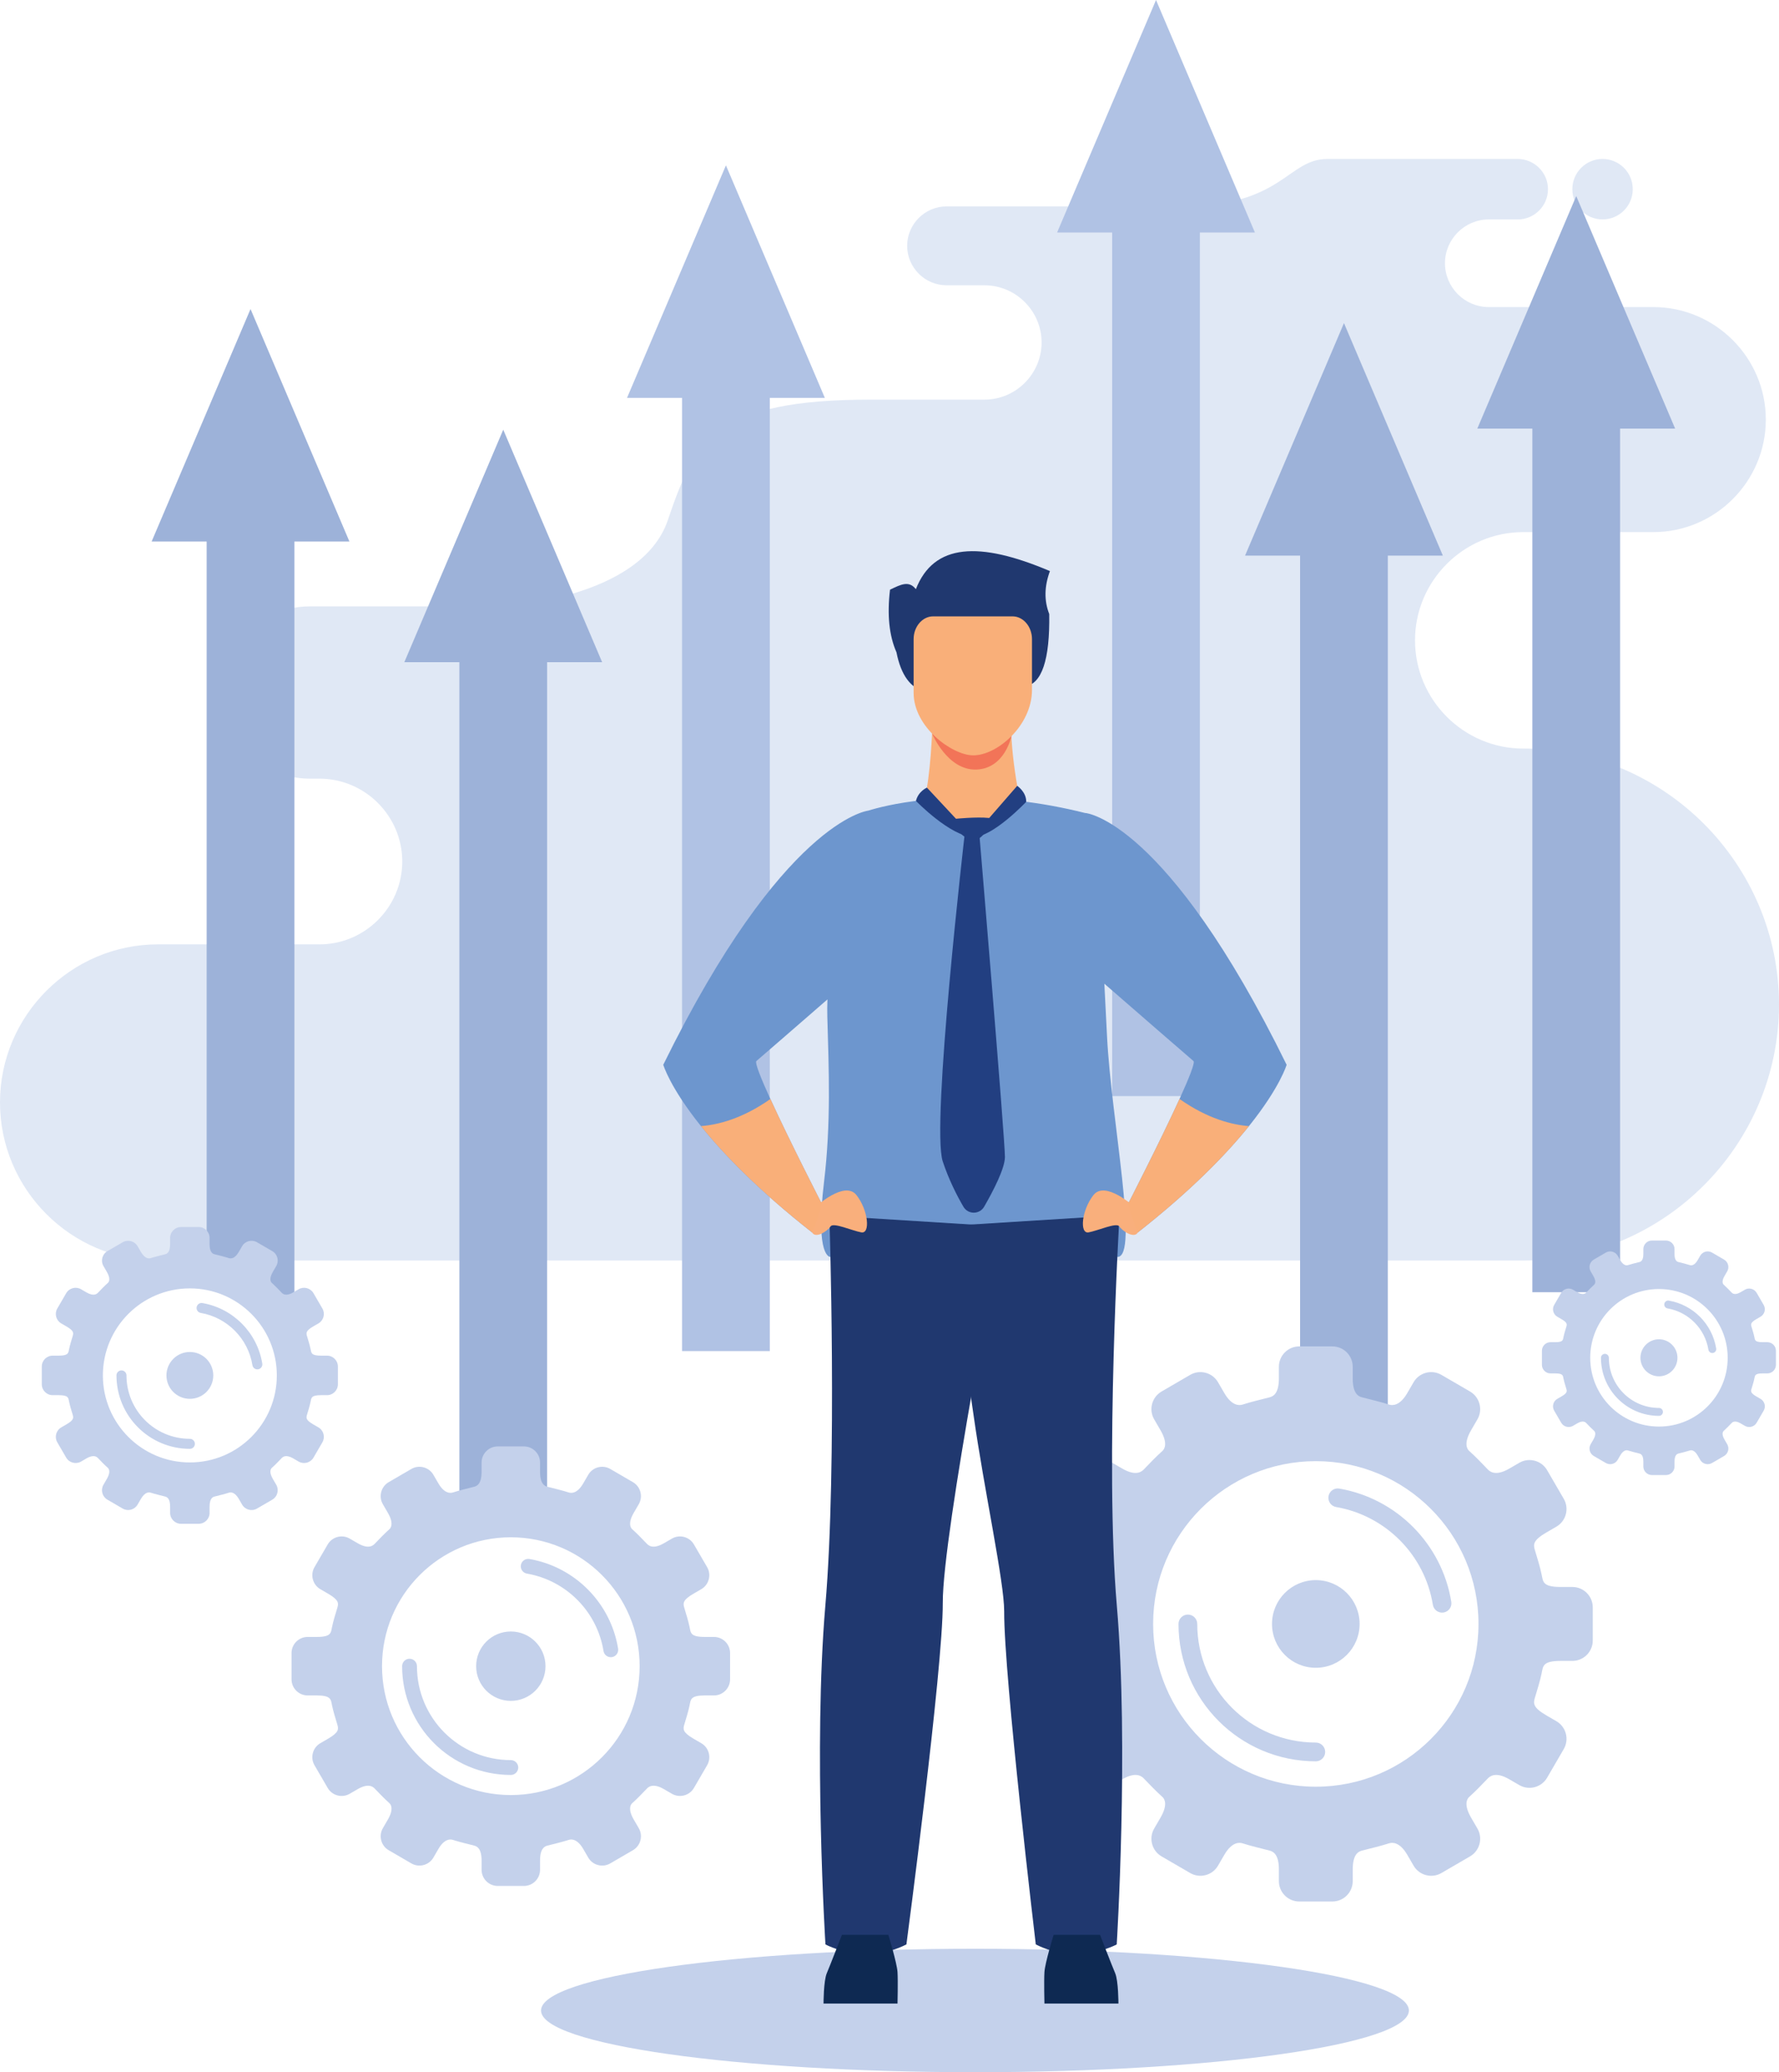 <?xml version="1.0" encoding="UTF-8"?><svg id="a" xmlns="http://www.w3.org/2000/svg" viewBox="0 0 1311.79 1527.08"><path d="M1181.68,161.7c-12.31,0-22.28-9.98-22.28-22.28s9.98-22.28,22.28-22.28,22.28,9.98,22.28,22.28-9.98,22.28-22.28,22.28h0ZM235.55,695.93H116.5c-64.07,0-116.5,52.42-116.5,116.5H0c0,64.07,52.42,116.5,116.5,116.5h1006.65c103.76,0,188.64-84.89,188.64-188.64h0c0-103.75-84.88-188.64-188.64-188.64h0c-43.86,0-79.75-35.89-79.75-79.76h0c0-43.87,35.89-79.76,79.75-79.76h96c45.61,0,82.92-37.32,82.92-82.92h0c0-45.61-37.32-82.92-82.92-82.92h-121.39c-17.75,0-32.28-14.53-32.28-32.29h0c0-17.75,14.53-32.28,32.28-32.28h21.4c12.26,0,22.28-10.03,22.28-22.28h0c0-12.26-10.03-22.28-22.28-22.28h-140.41c-29.57,0-32.86,34.94-107.56,34.94h-173.2c-15.99,0-29.07,13.08-29.07,29.07h0c0,15.99,13.08,29.07,29.07,29.07h27.92c23.17,0,42.13,18.96,42.13,42.13h0c0,23.17-18.96,42.13-42.13,42.13h-84.03c-113.47,0-129.5,29.65-149.37,88.63-19.87,58.98-123.09,63.73-123.09,63.73H228.28c-34.92,0-63.48,28.57-63.48,63.48h0c0,34.91,28.57,63.48,63.48,63.48h7.27c33.58,0,61.06,27.48,61.06,61.06h0c0,33.59-27.48,61.06-61.06,61.06h0Z" style="fill:#e0e8f5; fill-rule:evenodd;"/><path d="M718.92,1527.08c176.23,0,319.97-20.43,319.97-45.48s-143.74-45.49-319.97-45.49-319.97,20.43-319.97,45.49,143.74,45.48,319.97,45.48Z" style="fill:#c4d1eb; fill-rule:evenodd;"/><polygon points="403.42 488 403.42 1124.41 338.73 1124.41 338.73 488 298.14 488 371.08 316.65 444.01 488 403.42 488" style="fill:#9db2d9; fill-rule:evenodd;"/><polygon points="217.08 399.08 217.08 958.44 152.38 943.73 152.38 399.08 111.8 399.08 184.73 227.73 257.66 399.08 217.08 399.08" style="fill:#9db2d9; fill-rule:evenodd;"/><polygon points="567.63 293.21 567.63 995.66 502.94 995.66 502.94 293.21 462.35 293.21 535.28 121.85 608.22 293.21 567.63 293.21" style="fill:#b0c2e4; fill-rule:evenodd;"/><polygon points="884.77 171.35 884.77 807.76 820.07 807.76 820.07 171.35 779.48 171.35 852.42 0 925.35 171.35 884.77 171.35" style="fill:#b0c2e4; fill-rule:evenodd;"/><polygon points="1023.35 409.46 1023.35 1045.86 958.65 1045.86 958.65 409.46 918.07 409.46 991.01 238.1 1063.93 409.46 1023.35 409.46" style="fill:#9db2d9; fill-rule:evenodd;"/><polygon points="1194.62 315.83 1194.62 952.24 1129.92 952.24 1129.92 315.83 1089.34 315.83 1162.27 144.48 1235.2 315.83 1194.62 315.83" style="fill:#9db2d9; fill-rule:evenodd;"/><path d="M877.63,1013.17l-21.15,12.3c-7.13,4.14-9.57,13.36-5.42,20.49l4.66,8.02c5.51,9.47,3.11,13.75,1.4,15.28-4.7,4.21-9.07,8.78-13.44,13.34-1.28,1.34-5.37,5.91-16.12-.34l-7.37-4.28c-7.13-4.14-16.35-1.71-20.5,5.42l-12.29,21.14c-4.15,7.13-1.71,16.35,5.42,20.5l7.31,4.24c10.07,5.87,9.82,8.86,8.54,13.14-1.76,5.87-3.64,11.74-4.92,17.81-1.14,5.41-.62,9.27-14.33,9.27h-8.4c-8.26,0-14.99,6.74-14.99,15v24.46c0,8.26,6.73,15,14.99,15h8.4c13.71,0,13.2,3.86,14.33,9.27,1.28,6.07,3.17,11.94,4.92,17.81,1.27,4.27,1.53,7.28-8.54,13.14l-7.31,4.24c-7.13,4.15-9.57,13.37-5.42,20.5l12.29,21.15c4.15,7.13,13.37,9.57,20.5,5.42l7.37-4.28c10.75-6.25,14.83-1.68,16.12-.34,4.38,4.56,8.74,9.13,13.44,13.34,1.71,1.53,4.11,5.81-1.4,15.28l-4.66,8.02c-4.15,7.13-1.71,16.35,5.42,20.5l21.15,12.29c7.13,4.15,16.35,1.71,20.49-5.42l4.66-8c5.59-9.61,11.09-9.23,13.41-8.49,6.74,2.15,12.97,3.54,19.93,5.35,2.54,.66,6.9,2.51,6.9,13.96v8.58c0,8.26,6.73,14.99,14.99,14.99h24.46c8.26,0,14.99-6.73,14.99-14.99v-8.58c0-11.45,4.35-13.3,6.89-13.96,6.96-1.81,13.19-3.2,19.93-5.35,2.32-.74,7.82-1.12,13.42,8.49l4.65,8c4.14,7.13,13.37,9.57,20.49,5.42l21.15-12.29c7.13-4.15,9.57-13.37,5.42-20.5l-4.66-8.02c-5.51-9.47-3.11-13.75-1.4-15.28,4.71-4.21,9.07-8.78,13.45-13.34,1.28-1.34,5.37-5.91,16.11,.34l7.37,4.28c7.13,4.14,16.35,1.71,20.5-5.42l12.3-21.15c4.15-7.13,1.71-16.35-5.43-20.5l-7.3-4.24c-10.08-5.86-9.82-8.87-8.54-13.14,1.75-5.87,3.64-11.74,4.92-17.81,1.14-5.41,.63-9.27,14.34-9.27h8.4c8.26,0,14.99-6.74,14.99-15v-24.46c0-8.26-6.73-15-14.99-15h-8.4c-13.71,0-13.19-3.86-14.34-9.27-1.28-6.07-3.16-11.94-4.92-17.81-1.28-4.28-1.54-7.28,8.54-13.14l7.3-4.24c7.14-4.15,9.58-13.37,5.43-20.5l-12.3-21.14c-4.15-7.13-13.37-9.57-20.5-5.42l-7.37,4.28c-10.75,6.25-14.83,1.68-16.11,.34-4.38-4.56-8.74-9.13-13.45-13.34-1.71-1.53-4.11-5.81,1.4-15.28l4.66-8.02c4.15-7.13,1.71-16.35-5.42-20.49l-21.15-12.3c-7.13-4.14-16.35-1.71-20.49,5.42l-4.65,8.01c-5.59,9.61-11.09,9.23-13.42,8.49-6.74-2.15-12.97-3.54-19.93-5.35-2.55-.66-6.89-2.51-6.89-13.96v-8.58c0-8.26-6.73-14.99-14.99-14.99h-24.46c-8.25,0-14.99,6.73-14.99,14.99v8.58c0,11.44-4.35,13.3-6.9,13.96-6.96,1.81-13.19,3.2-19.93,5.35-2.32,.74-7.82,1.12-13.41-8.49l-4.66-8.01c-4.15-7.13-13.37-9.57-20.49-5.42h0Zm92.61,151.27c17.84,0,32.3,14.46,32.3,32.3s-14.46,32.3-32.3,32.3-32.29-14.46-32.29-32.3,14.46-32.3,32.29-32.3h0Zm-101.24,32.3c0-3.82,3.1-6.91,6.91-6.91s6.91,3.09,6.91,6.91c0,24.14,9.79,46,25.61,61.81,15.81,15.82,37.67,25.6,61.81,25.6,3.82,0,6.91,3.09,6.91,6.91s-3.09,6.91-6.91,6.91c-27.95,0-53.27-11.33-71.59-29.65-18.32-18.32-29.65-43.63-29.65-71.58h0Zm201.15-16.31c.6,3.75-1.96,7.28-5.72,7.88-3.75,.59-7.29-1.97-7.88-5.72-2.97-18.31-11.65-34.73-24.15-47.36-12.52-12.64-28.87-21.49-47.15-24.65-3.75-.64-6.28-4.21-5.64-7.96,.64-3.76,4.21-6.28,7.96-5.64,21.18,3.66,40.11,13.9,54.59,28.53,14.48,14.63,24.54,33.67,27.98,54.92h0Zm-99.91-103.66c66.25,0,119.96,53.71,119.96,119.96s-53.71,119.96-119.96,119.96-119.96-53.71-119.96-119.96,53.71-119.96,119.96-119.96Z" style="fill:#c4d1eb; fill-rule:evenodd;"/><path d="M1184.14,923.05l-8.94,5.2c-3.01,1.75-4.04,5.65-2.29,8.66l1.97,3.39c2.32,4,1.31,5.81,.59,6.45-1.99,1.78-3.83,3.71-5.68,5.64-.54,.56-2.27,2.5-6.81-.15l-3.12-1.81c-3.01-1.75-6.9-.72-8.66,2.29l-5.2,8.94c-1.75,3.01-.72,6.9,2.29,8.66l3.09,1.79c4.26,2.47,4.15,3.75,3.61,5.55-.74,2.48-1.54,4.96-2.08,7.52-.49,2.29-.26,3.92-6.06,3.92h-3.55c-3.49,0-6.33,2.84-6.33,6.34v10.33c0,3.49,2.84,6.34,6.33,6.34h3.55c5.8,0,5.58,1.63,6.06,3.91,.54,2.57,1.34,5.05,2.08,7.52,.54,1.81,.65,3.08-3.61,5.55l-3.09,1.79c-3.01,1.75-4.04,5.65-2.29,8.66l5.2,8.93c1.75,3.01,5.65,4.04,8.66,2.29l3.12-1.81c4.54-2.64,6.27-.71,6.81-.14,1.85,1.92,3.69,3.86,5.68,5.64,.72,.64,1.73,2.45-.59,6.46l-1.97,3.39c-1.75,3.01-.72,6.91,2.29,8.66l8.94,5.19c3.01,1.75,6.91,.72,8.66-2.29l1.97-3.38c2.36-4.06,4.68-3.9,5.66-3.58,2.85,.91,5.48,1.49,8.42,2.26,1.07,.28,2.91,1.06,2.91,5.9v3.62c0,3.49,2.84,6.33,6.33,6.33h10.34c3.49,0,6.33-2.84,6.33-6.33v-3.62c0-4.84,1.84-5.62,2.91-5.9,2.94-.77,5.57-1.36,8.42-2.26,.98-.32,3.3-.47,5.67,3.58l1.96,3.38c1.75,3.02,5.65,4.05,8.66,2.29l8.93-5.19c3.02-1.75,4.04-5.65,2.29-8.66l-1.97-3.39c-2.33-4-1.31-5.81-.59-6.46,1.99-1.78,3.83-3.71,5.68-5.64,.54-.57,2.27-2.5,6.81,.14l3.11,1.81c3.01,1.75,6.91,.72,8.66-2.29l5.2-8.93c1.75-3.01,.72-6.91-2.3-8.66l-3.08-1.79c-4.26-2.48-4.15-3.75-3.61-5.55,.74-2.48,1.54-4.96,2.08-7.52,.48-2.28,.26-3.91,6.06-3.91h3.55c3.49,0,6.33-2.84,6.33-6.34v-10.33c0-3.49-2.84-6.34-6.33-6.34h-3.55c-5.79,0-5.57-1.63-6.06-3.92-.54-2.56-1.34-5.05-2.08-7.52-.54-1.8-.65-3.08,3.61-5.55l3.08-1.79c3.01-1.75,4.04-5.65,2.3-8.66l-5.2-8.94c-1.75-3.01-5.65-4.04-8.66-2.29l-3.11,1.81c-4.54,2.64-6.27,.71-6.81,.15-1.85-1.92-3.69-3.86-5.68-5.64-.72-.65-1.73-2.46,.59-6.45l1.97-3.39c1.75-3.01,.72-6.9-2.29-8.66l-8.93-5.2c-3.01-1.75-6.91-.72-8.66,2.29l-1.96,3.38c-2.36,4.06-4.69,3.9-5.67,3.59-2.85-.91-5.48-1.5-8.42-2.26-1.07-.28-2.91-1.06-2.91-5.9v-3.62c0-3.49-2.84-6.34-6.33-6.34h-10.34c-3.49,0-6.33,2.84-6.33,6.34v3.62c0,4.84-1.84,5.62-2.91,5.9-2.94,.76-5.57,1.35-8.42,2.26-.98,.31-3.3,.47-5.66-3.59l-1.97-3.38c-1.75-3.01-5.65-4.04-8.66-2.29h0Zm39.13,63.91c7.53,0,13.64,6.11,13.64,13.65s-6.11,13.64-13.64,13.64-13.65-6.11-13.65-13.64,6.11-13.65,13.65-13.65h0Zm-42.77,13.65c0-1.61,1.31-2.92,2.92-2.92s2.92,1.31,2.92,2.92c0,10.2,4.14,19.43,10.82,26.12s15.92,10.82,26.12,10.82c1.61,0,2.92,1.31,2.92,2.92s-1.3,2.92-2.92,2.92c-11.81,0-22.51-4.79-30.24-12.53-7.74-7.74-12.53-18.44-12.53-30.24h0Zm84.98-6.89c.25,1.59-.83,3.08-2.42,3.33-1.58,.25-3.08-.83-3.33-2.42-1.25-7.74-4.92-14.67-10.2-20.01-5.29-5.34-12.2-9.08-19.92-10.41-1.59-.27-2.66-1.78-2.39-3.36,.27-1.59,1.78-2.66,3.37-2.38,8.95,1.54,16.94,5.87,23.06,12.05,6.12,6.18,10.36,14.22,11.82,23.2h0Zm-42.21-43.79c27.99,0,50.68,22.69,50.68,50.68s-22.69,50.68-50.68,50.68-50.68-22.69-50.68-50.68,22.69-50.68,50.68-50.68Z" style="fill:#c4d1eb; fill-rule:evenodd;"/><path d="M90.48,915.45l-11.3,6.57c-3.81,2.22-5.11,7.15-2.9,10.96l2.49,4.29c2.94,5.06,1.66,7.35,.75,8.17-2.52,2.25-4.85,4.7-7.19,7.13-.69,.72-2.87,3.17-8.62-.18l-3.94-2.29c-3.81-2.22-8.74-.91-10.96,2.9l-6.57,11.3c-2.22,3.81-.91,8.74,2.9,10.96l3.9,2.26c5.39,3.13,5.25,4.74,4.57,7.03-.94,3.13-1.94,6.27-2.63,9.52-.61,2.89-.33,4.95-7.66,4.95h-4.49c-4.42,0-8.02,3.6-8.02,8.02v13.08c0,4.42,3.6,8.02,8.02,8.02h4.49c7.33,0,7.05,2.06,7.66,4.95,.68,3.25,1.69,6.39,2.63,9.52,.68,2.29,.82,3.89-4.57,7.03l-3.9,2.27c-3.81,2.22-5.12,7.15-2.9,10.96l6.57,11.3c2.22,3.81,7.15,5.11,10.96,2.9l3.94-2.29c5.75-3.35,7.93-.9,8.62-.19,2.34,2.43,4.67,4.88,7.19,7.13,.91,.82,2.2,3.11-.75,8.17l-2.49,4.29c-2.22,3.81-.91,8.74,2.9,10.96l11.3,6.57c3.81,2.22,8.74,.91,10.96-2.9l2.49-4.28c2.99-5.13,5.93-4.93,7.17-4.54,3.61,1.15,6.93,1.89,10.66,2.86,1.35,.36,3.68,1.34,3.68,7.46v4.59c0,4.42,3.6,8.02,8.01,8.02h13.08c4.41,0,8.01-3.6,8.01-8.02v-4.59c0-6.12,2.33-7.11,3.69-7.46,3.72-.97,7.05-1.71,10.65-2.86,1.24-.39,4.18-.6,7.17,4.54l2.49,4.28c2.22,3.82,7.15,5.12,10.96,2.9l11.3-6.57c3.81-2.22,5.11-7.15,2.9-10.96l-2.5-4.29c-2.94-5.06-1.66-7.35-.75-8.17,2.52-2.25,4.85-4.7,7.19-7.13,.69-.71,2.87-3.16,8.62,.19l3.94,2.29c3.81,2.22,8.74,.91,10.96-2.9l6.57-11.3c2.22-3.81,.91-8.74-2.9-10.96l-3.9-2.27c-5.39-3.13-5.25-4.74-4.57-7.03,.94-3.13,1.95-6.27,2.63-9.52,.61-2.89,.34-4.95,7.67-4.95h4.49c4.41,0,8.01-3.6,8.01-8.02v-13.08c0-4.42-3.6-8.02-8.01-8.02h-4.49c-7.33,0-7.06-2.06-7.67-4.95-.68-3.25-1.69-6.39-2.63-9.52-.68-2.29-.82-3.89,4.57-7.03l3.9-2.26c3.81-2.22,5.12-7.15,2.9-10.96l-6.57-11.3c-2.22-3.81-7.15-5.12-10.96-2.9l-3.94,2.29c-5.75,3.35-7.93,.9-8.62,.18-2.34-2.43-4.67-4.88-7.19-7.13-.91-.82-2.2-3.11,.75-8.17l2.5-4.29c2.22-3.81,.91-8.74-2.9-10.96l-11.3-6.57c-3.81-2.22-8.74-.92-10.96,2.9l-2.49,4.28c-2.99,5.13-5.93,4.93-7.17,4.54-3.6-1.15-6.93-1.89-10.65-2.86-1.36-.35-3.69-1.34-3.69-7.46v-4.59c0-4.42-3.6-8.02-8.01-8.02h-13.08c-4.41,0-8.01,3.6-8.01,8.02v4.59c0,6.12-2.33,7.11-3.68,7.46-3.72,.97-7.05,1.71-10.66,2.86-1.24,.39-4.18,.59-7.17-4.54l-2.49-4.28c-2.22-3.81-7.15-5.11-10.96-2.9h0Zm49.51,80.87c9.54,0,17.27,7.73,17.27,17.27s-7.73,17.26-17.27,17.26-17.26-7.73-17.26-17.26,7.73-17.27,17.26-17.27h0Zm-54.12,17.27c0-2.04,1.65-3.7,3.69-3.7s3.7,1.66,3.7,3.7c0,12.9,5.23,24.58,13.69,33.04,8.46,8.46,20.14,13.68,33.05,13.68,2.04,0,3.69,1.65,3.69,3.7s-1.65,3.69-3.69,3.69c-14.94,0-28.47-6.06-38.27-15.85-9.79-9.79-15.85-23.33-15.85-38.27h0Zm107.53-8.72c.32,2.01-1.05,3.89-3.06,4.21-2.01,.32-3.89-1.05-4.21-3.06-1.59-9.79-6.23-18.56-12.91-25.31-6.69-6.76-15.43-11.49-25.21-13.18-2.01-.34-3.36-2.25-3.01-4.25,.34-2.01,2.25-3.36,4.25-3.02,11.33,1.95,21.45,7.43,29.19,15.25,7.74,7.82,13.12,18,14.96,29.36h0Zm-53.41-55.41c35.42,0,64.13,28.71,64.13,64.13s-28.71,64.13-64.13,64.13-64.13-28.71-64.13-64.13,28.71-64.13,64.13-64.13Z" style="fill:#c4d1eb; fill-rule:evenodd;"/><path d="M303.34,1082.52l-16.74,9.74c-5.64,3.28-7.58,10.59-4.29,16.23l3.69,6.36c4.36,7.49,2.46,10.89,1.11,12.1-3.72,3.33-7.18,6.95-10.64,10.56-1.02,1.06-4.25,4.68-12.76-.27l-5.84-3.39c-5.65-3.29-12.95-1.35-16.23,4.29l-9.74,16.74c-3.28,5.65-1.35,12.95,4.29,16.23l5.78,3.36c7.98,4.64,7.78,7.02,6.76,10.41-1.39,4.64-2.88,9.29-3.89,14.1-.9,4.28-.5,7.34-11.35,7.34h-6.65c-6.54,0-11.87,5.33-11.87,11.87v19.37c0,6.54,5.33,11.87,11.87,11.87h6.65c10.86,0,10.45,3.06,11.35,7.34,1.01,4.81,2.51,9.46,3.89,14.1,1.01,3.39,1.22,5.76-6.76,10.41l-5.78,3.36c-5.64,3.28-7.58,10.59-4.29,16.23l9.74,16.74c3.28,5.64,10.58,7.58,16.23,4.29l5.84-3.39c8.51-4.96,11.74-1.33,12.76-.27,3.47,3.6,6.92,7.22,10.64,10.56,1.35,1.21,3.25,4.6-1.11,12.1l-3.69,6.35c-3.28,5.65-1.35,12.95,4.29,16.23l16.74,9.74c5.64,3.28,12.95,1.35,16.23-4.29l3.69-6.34c4.42-7.61,8.78-7.31,10.62-6.72,5.34,1.7,10.27,2.8,15.78,4.23,2.01,.53,5.46,1.99,5.46,11.05v6.8c0,6.54,5.33,11.87,11.87,11.87h19.36c6.54,0,11.87-5.33,11.87-11.87v-6.8c0-9.07,3.44-10.52,5.46-11.05,5.51-1.43,10.44-2.53,15.78-4.23,1.84-.59,6.2-.89,10.62,6.72l3.68,6.34c3.28,5.65,10.58,7.58,16.23,4.29l16.74-9.74c5.65-3.28,7.58-10.58,4.29-16.23l-3.7-6.35c-4.36-7.5-2.46-10.89-1.11-12.1,3.73-3.33,7.18-6.95,10.65-10.56,1.02-1.06,4.25-4.69,12.76,.27l5.84,3.39c5.64,3.28,12.95,1.35,16.23-4.29l9.74-16.74c3.28-5.65,1.35-12.95-4.3-16.23l-5.78-3.36c-7.98-4.64-7.77-7.02-6.76-10.41,1.39-4.64,2.88-9.29,3.89-14.1,.9-4.28,.5-7.34,11.35-7.34h6.65c6.54,0,11.87-5.33,11.87-11.87v-19.37c0-6.54-5.33-11.87-11.87-11.87h-6.65c-10.86,0-10.45-3.06-11.35-7.34-1.01-4.81-2.51-9.46-3.89-14.1-1.01-3.39-1.22-5.77,6.76-10.41l5.78-3.36c5.64-3.28,7.58-10.58,4.3-16.23l-9.74-16.74c-3.28-5.64-10.59-7.58-16.23-4.29l-5.84,3.39c-8.51,4.95-11.74,1.33-12.76,.27-3.47-3.6-6.92-7.22-10.65-10.56-1.35-1.21-3.25-4.6,1.11-12.1l3.7-6.36c3.28-5.64,1.35-12.94-4.29-16.23l-16.74-9.74c-5.65-3.28-12.95-1.35-16.23,4.3l-3.68,6.33c-4.43,7.61-8.78,7.31-10.62,6.72-5.34-1.7-10.27-2.8-15.78-4.23-2.01-.53-5.46-1.99-5.46-11.06v-6.79c0-6.54-5.33-11.87-11.87-11.87h-19.36c-6.54,0-11.87,5.33-11.87,11.87v6.79c0,9.07-3.45,10.53-5.46,11.06-5.51,1.43-10.44,2.53-15.78,4.23-1.84,.58-6.2,.88-10.62-6.72l-3.69-6.33c-3.28-5.65-10.59-7.58-16.23-4.3h0Zm73.33,119.77c14.12,0,25.57,11.45,25.57,25.57s-11.45,25.57-25.57,25.57-25.57-11.45-25.57-25.57,11.45-25.57,25.57-25.57h0Zm-80.16,25.57c0-3.02,2.45-5.47,5.47-5.47s5.47,2.45,5.47,5.47c0,19.12,7.75,36.42,20.27,48.95,12.53,12.52,29.83,20.27,48.95,20.27,3.02,0,5.47,2.45,5.47,5.47s-2.45,5.47-5.47,5.47c-22.13,0-42.18-8.97-56.68-23.48-14.51-14.51-23.48-34.55-23.48-56.68h0Zm159.27-12.91c.47,2.97-1.56,5.77-4.53,6.24-2.97,.47-5.77-1.56-6.24-4.53-2.35-14.5-9.22-27.5-19.12-37.5-9.91-10.01-22.85-17.01-37.33-19.51-2.98-.51-4.98-3.33-4.47-6.3,.51-2.97,3.33-4.97,6.3-4.47,16.77,2.9,31.76,11,43.23,22.59,11.46,11.58,19.43,26.65,22.16,43.48h0Zm-79.11-82.07c52.46,0,94.98,42.52,94.98,94.98s-42.52,94.98-94.98,94.98-94.98-42.53-94.98-94.98,42.52-94.98,94.98-94.98Z" style="fill:#c4d1eb; fill-rule:evenodd;"/><path d="M755.84,505.85c-38.12,13.81-62.58,15.14-73.37,4-10.97-2.55-18.12-12.27-21.44-29.17-5.38-12.2-6.97-27.58-4.75-46.12,8.21-3.98,13.98-6.85,19.06-.37,13.2-33.76,46.74-35.47,98.85-13.34-4.16,11.29-4.33,21.84-.51,31.65,.51,33.68-5.44,51.46-17.84,53.35Z" style="fill:#20386f; fill-rule:evenodd;"/><path d="M687.5,535.45s-1.21,37.35-5.99,54.07l-37.82,26.38,142.37,21.31-33.96-46.91s-10.25-50.05-4.88-68.58c5.38-18.53-59.73,13.73-59.73,13.73Z" style="fill:#f9af79; fill-rule:evenodd;"/><path d="M800.5,599.14v.08c-17.22-4.34-33.42-7.18-48.39-8.92-13.21,17.55-22.69,21.6-34.77,26.38-19.44-2.68-35.82-26.62-35.82-27.17-21.18,2.17-35.46,6.06-41.27,7.87-1.15,.14-63.25,8.34-151.17,187.28,0,0,4.73,16.47,27.79,45.21,16.4,20.41,42.1,47.06,81.95,78.37,0,0,3.76-8.03,7.19-21.05,0,0-23.7-46.1-37.96-77.31-6.93-15.19-11.64-26.85-10.29-27.98,2.57-2.12,31.22-27.03,52.38-45.4-.16,4.58-.21,8.78-.1,12.41,1.15,39.95,2.75,78.81-2.39,121.86-6.77,56.53,4.7,55.53,4.7,55.53,0,0,15.43,3.01,36.96,5.89,19.47,2.59,43.92,5.07,66.43,5.07,51.61,0,108.18-10.96,108.18-10.96,16.29,.21-4.56-101.31-7.61-162.41-.71-14.16-1.37-27.13-1.98-38.96,19.46,16.91,62.53,54.34,65.7,56.98,1.35,1.13-3.35,12.78-10.28,27.98-14.26,31.21-37.95,77.31-37.95,77.31,3.42,13.02,7.18,21.05,7.18,21.05,39.86-31.31,65.55-57.96,81.96-78.37,23.05-28.74,27.79-45.21,27.79-45.21-88.74-180.64-148.24-185.53-148.24-185.53Z" style="fill:#6d96ce; fill-rule:evenodd;"/><path d="M611.55,895.86s5.99,182.98-2.96,287.37c-8.96,104.4,.07,249.67,.07,249.67,0,0,28.64,15.8,59.71,0,0,0,27.03-203.63,26.81-251.62-.23-51.14,44.11-277.43,44.11-277.43l-127.74-7.99Z" style="fill:#20386f; fill-rule:evenodd;"/><path d="M823.46,1432.9s-28.64,15.8-59.7,0c0,0-23.51-197.38-23.3-245.37,.09-21.6-14.86-90.09-22.53-144.33-10.47-74.18-25.11-139.35-25.11-139.35l132.68-8.31s-10.94,183.3-1.98,287.69c8.96,104.4-.07,249.67-.07,249.67Z" style="fill:#20386f; fill-rule:evenodd;"/><path d="M607.26,1476.49s0-16.76,2.39-22.35c2.39-5.56,11.15-28.27,11.15-28.27h34.25s6.36,20.71,6.76,27.49c.4,6.75,0,23.13,0,23.13h-54.56Z" style="fill:#0e2952; fill-rule:evenodd;"/><path d="M824.7,1476.49s0-16.76-2.39-22.35c-2.39-5.56-11.15-28.27-11.15-28.27h-34.25s-6.38,20.71-6.77,27.49c-.4,6.75,0,23.13,0,23.13h54.55Z" style="fill:#0e2952; fill-rule:evenodd;"/><path d="M687.3,540.61s11.26,27.11,32.46,26.51c21.21-.59,26.03-24.58,26.03-24.58l-58.49-1.93Z" style="fill:#f27458; fill-rule:evenodd;"/><path d="M746.63,454.23h-58.62c-7.87,0-14.33,7.56-14.33,16.82v39.51c0,25.35,28.28,45.8,43.64,46.08,17.62,.32,43.65-21.73,43.65-48.31v-37.29c0-9.26-6.45-16.82-14.34-16.82Z" style="fill:#f9af79; fill-rule:evenodd;"/><path d="M601.28,889.47s21.51-19.91,30.26-8.76c8.76,11.15,10.36,28.68,3.58,27.47-6.77-1.19-20.7-7.56-22.7-4.38-1.99,3.19-10.91,9.29-13.61,4.44-2.72-4.84,2.46-18.78,2.46-18.78Z" style="fill:#f9af7c; fill-rule:evenodd;"/><path d="M606.02,887.21c-3.43,13-7.19,21.03-7.19,21.03-39.86-31.31-65.56-57.96-81.95-78.37,12.36-.94,30.41-5.36,51.19-19.99,14.26,31.21,37.96,77.33,37.96,77.33Z" style="fill:#f9af79; fill-rule:evenodd;"/><path d="M836.53,889.47s-21.5-19.91-30.26-8.76c-8.76,11.15-10.35,28.68-3.59,27.47,6.77-1.19,20.71-7.56,22.7-4.38,2,3.19,10.91,9.29,13.62,4.44,2.71-4.84-2.47-18.78-2.47-18.78Z" style="fill:#f9af7c; fill-rule:evenodd;"/><path d="M831.8,887.21c3.44,13,7.2,21.03,7.2,21.03,39.86-31.31,65.55-57.96,81.95-78.37-12.36-.94-30.42-5.36-51.19-19.99-14.27,31.21-37.96,77.33-37.96,77.33Z" style="fill:#f9af79; fill-rule:evenodd;"/><path d="M683.49,580.43s-6.32,2.63-8.1,9.79c0,0,25.36,26.08,41.95,26.47l-33.84-36.26Z" style="fill:#223f81; fill-rule:evenodd;"/><path d="M717.33,616.69l32.72-37.58s6.76,4.44,6.66,11.75c0,0-25.31,26.82-39.39,25.83Z" style="fill:#223f81; fill-rule:evenodd;"/><path d="M711.43,613.93s-24.97,215.62-16.28,241.93c4.48,13.54,10.47,25.24,15.24,33.4,3.42,5.88,11.92,5.86,15.32-.03,6.63-11.53,15.3-28.19,15.3-36.65,0-13.7-18.95-238.83-18.95-238.83l-10.63,.17Z" style="fill:#223f81; fill-rule:evenodd;"/><path d="M704.9,603.37s15.09-1.53,24.28-.59c1.83,.19,2.84,2.19,1.95,3.79-2.58,4.65-7.83,12.68-13.33,12.68-7.72,0-19.75-15.34-12.9-15.87Z" style="fill:#223f81; fill-rule:evenodd;"/></svg>